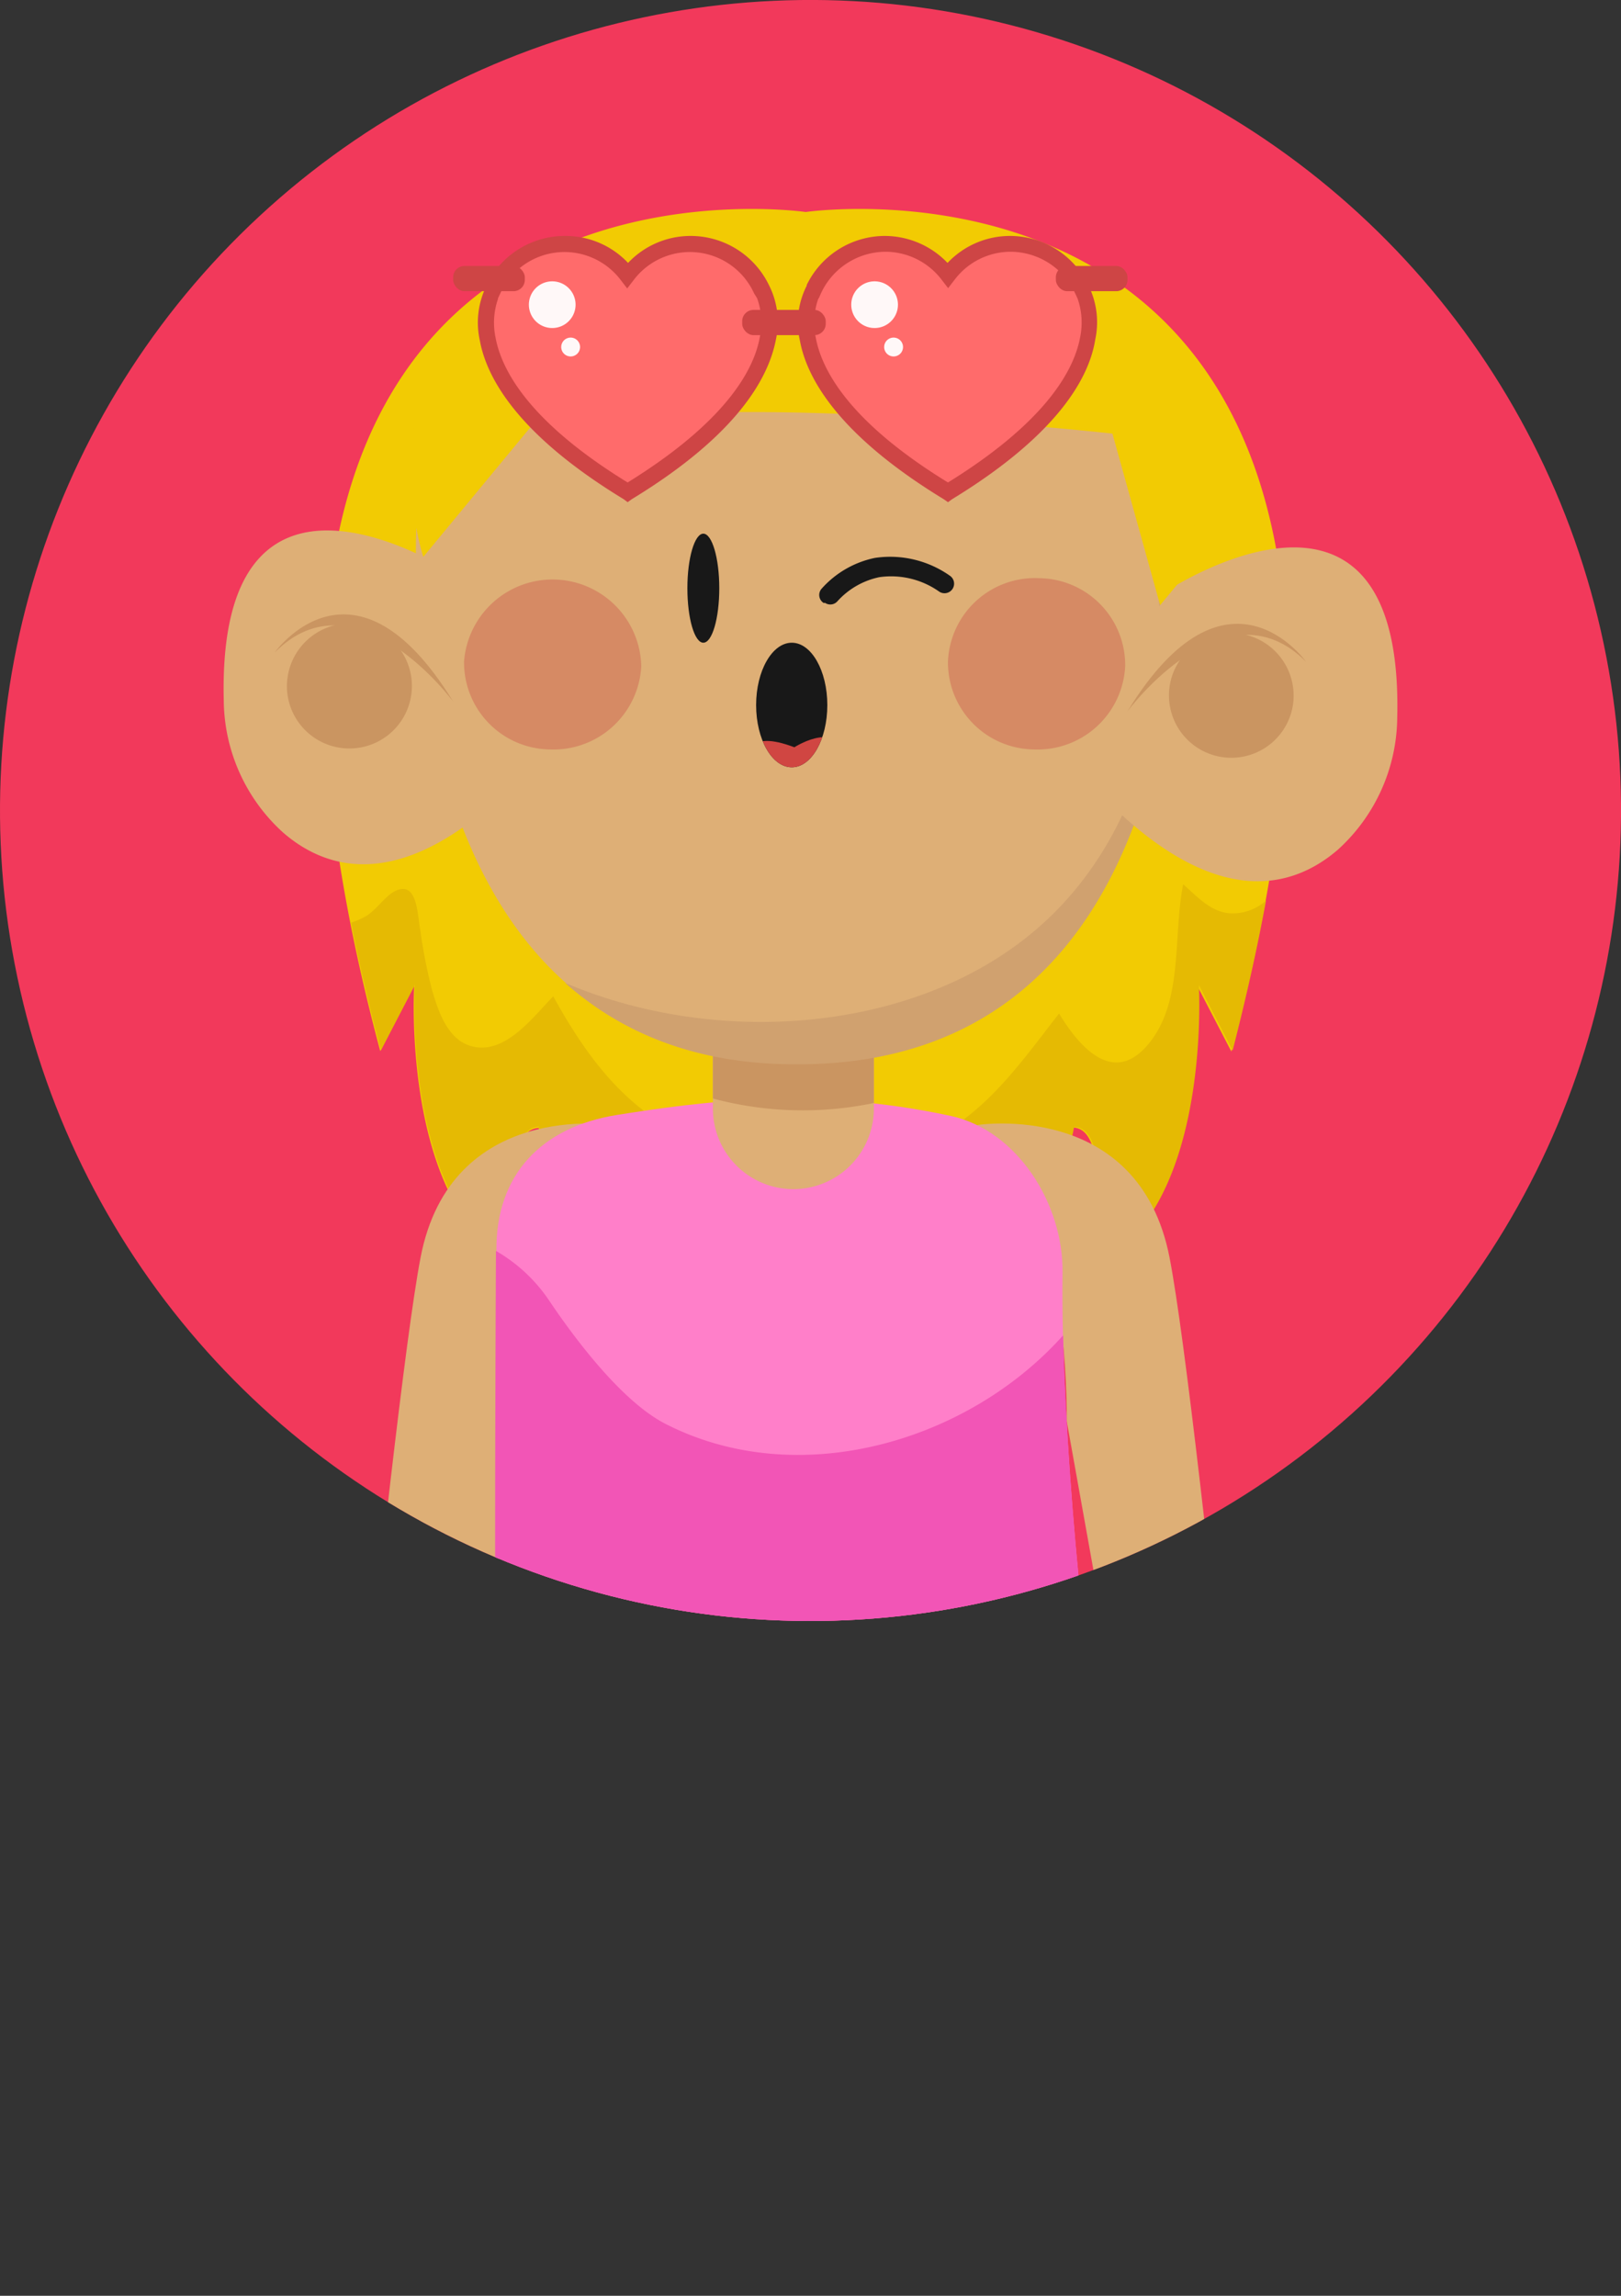<svg xmlns="http://www.w3.org/2000/svg" xmlns:xlink="http://www.w3.org/1999/xlink" viewBox="0 0 111.78 158.31"><rect x="0" y="0" width="111.78" height="158.31" fill="#333333" stroke="none"/><defs><style>.cls-1{fill:none;}.cls-2{clip-path:url(#clip-path);}.cls-3{fill:#f2395b;}.cls-4{fill:#f2cb03;}.cls-5{fill:#e5ba03;}.cls-6{fill:#deaf76;}.cls-7{fill:#ff7fc9;}.cls-8{fill:#ca9561;}.cls-9{fill:#d0a16f;}.cls-10{fill:#d68a64;}.cls-11{fill:#f255b6;}.cls-12{fill:#181818;}.cls-13{clip-path:url(#clip-path-2);}.cls-14{fill:#d04642;}.cls-15{fill:#ff6b6b;}.cls-16{fill:#ce4545;}.cls-17{fill:#fff8f8;}</style><clipPath id="clip-path"><circle class="cls-1" cx="55.89" cy="55.89" r="55.89" transform="translate(-10.3 12.69) rotate(-11.87)"/></clipPath><clipPath id="clip-path-2"><path class="cls-1" d="M52.14,48.62c0,2.37,1.1,4.29,2.46,4.29s2.45-1.92,2.45-4.29-1.1-4.3-2.45-4.3S52.14,46.25,52.14,48.62Z"/></clipPath></defs><title>Asset 7</title><g id="Layer_2" data-name="Layer 2"><g id="OBJECTS"><g class="cls-2"><circle class="cls-3" cx="55.89" cy="55.89" r="55.89" transform="translate(-10.3 12.69) rotate(-11.87)"/><path class="cls-4" d="M55.56,14.62C55,14.55,9,8.08,26.22,72.48L28.56,68s-.95,15.94,7.59,19.55c0,0-2.09-9.62,1-9.77A22.18,22.18,0,0,0,54.63,95.4H56.5A22.18,22.18,0,0,0,74,77.75c3,.15.94,9.77.94,9.77C83.51,83.91,82.57,68,82.57,68l2.34,4.51C102.17,8.08,56.09,14.55,55.56,14.62Z"/><path class="cls-5" d="M87.3,62.1a3.44,3.44,0,0,1-2.5.88c-1.33-.11-2.24-1.15-3.21-2-.73,3.63.06,8.16-2.47,11.1-2.39,2.77-4.69.11-6.09-2.19-2.46,3.15-4.81,6.58-8.44,8.49s-8,1.84-12.05,1.37c-7.23-.83-11.07-5-14.39-11.05-1.38,1.44-3.09,3.69-5.13,3.53s-2.74-2.34-3.21-3.9a35.43,35.43,0,0,1-.83-4.2c-.21-1.17-.21-3.32-1.64-2.73-.74.31-1.35,1.32-2.08,1.76a4.86,4.86,0,0,1-1.05.46c.55,2.78,1.23,5.71,2.06,8.81l2.34-4.52s-.95,15.94,7.59,19.56c0,0-2.09-9.62.95-9.78A22.18,22.18,0,0,0,54.67,95.35h1.88A22.16,22.16,0,0,0,74.07,77.7c3,.16,1,9.78,1,9.78,8.54-3.62,7.6-19.56,7.6-19.56L85,72.44C85.94,68.76,86.71,65.33,87.3,62.1Z"/><path class="cls-6" d="M67.38,77.58s11.15-1.77,13.27,9.14,7.72,69.92,7.72,69.92l-4,1.67L73.56,98S73.84,81.68,67.38,77.58Z"/><path class="cls-6" d="M42.25,77.58S31.09,75.81,29,86.72s-7.72,69.92-7.72,69.92l4,1.67L36.07,98S35.79,81.68,42.25,77.58Z"/><path class="cls-7" d="M42.56,76.88c5.66-.89,13.39-2,23,.07,4.6,1,7.77,6.08,7.71,10.79-.15,10.43,1.59,28.12,2.69,32.74,2.2,9.17-8.85,12.17-20.87,11.54S34.4,132,34.23,120.79c-.16-10.16,0-13.6,0-34.53C34.18,81,37.34,77.71,42.56,76.88Z"/><path class="cls-6" d="M54.71,82h0a5.56,5.56,0,0,0,5.55-5.55V68.67A2.24,2.24,0,0,0,58,66.43H51.39a2.23,2.23,0,0,0-2.23,2.24v7.81A5.55,5.55,0,0,0,54.71,82Z"/><path class="cls-8" d="M49.16,75.75v-5.6h11.1v5.91A23.94,23.94,0,0,1,49.16,75.75Z"/><path class="cls-6" d="M81.09,36.87s2.55,36.66-26.28,36.49S28.75,35.54,28.75,35.54,28.59,19,57.42,18.34A23.68,23.68,0,0,1,77.61,28.45,21.7,21.7,0,0,1,81.09,36.87Z"/><path class="cls-9" d="M70.8,64.63c6.13-4.86,9.08-12.49,9.23-20.08A70.32,70.32,0,0,0,78.29,29.9a17.07,17.07,0,0,1,2.82,7s2.54,36.66-26.28,36.49c-7,0-12.1-2.27-15.87-5.62C49.12,72.12,62.39,71.31,70.8,64.63Z"/><path class="cls-6" d="M80.35,40.82s16.46-11,16,8.63a12.44,12.44,0,0,1-4.08,9.13c-3.35,2.9-9,4.26-17.23-4.7Z"/><path class="cls-8" d="M89.14,48.72a4.3,4.3,0,1,1-3.48-5A4.32,4.32,0,0,1,89.14,48.72Z"/><path class="cls-8" d="M77.75,49.05s6.7-9.07,12.31-3.42C90.06,45.63,84.58,37.89,77.75,49.05Z"/><path class="cls-6" d="M31.43,39.65s-16.47-11-16,8.63a12.42,12.42,0,0,0,4.08,9.12c3.34,2.91,9,4.27,17.23-4.69Z"/><path class="cls-8" d="M19.85,48.06a4.31,4.31,0,1,0,3.49-5A4.33,4.33,0,0,0,19.85,48.06Z"/><path class="cls-8" d="M31.25,48.38S24.55,39.31,18.94,45C18.94,45,24.41,37.23,31.25,48.38Z"/><path class="cls-10" d="M65.37,45.61a6,6,0,0,0,5.93,6.07,6.05,6.05,0,0,0,6.29-5.75,6,6,0,0,0-5.93-6.06,6,6,0,0,0-6.29,5.74"/><path class="cls-10" d="M32,45.61a6,6,0,0,0,5.93,6.07,6.06,6.06,0,0,0,6.29-5.75A6.12,6.12,0,0,0,32,45.61"/><path class="cls-11" d="M73.31,92.08C66.72,99.46,55,102.87,45.86,98.17c-3-1.55-6.25-5.89-8-8.5a11.06,11.06,0,0,0-3.66-3.41h0s-.13,24.37,0,34.53C34.4,132,43.08,131.39,55.1,132S78.17,129.65,76,120.48C75,116.45,73.57,102.5,73.31,92.08Z"/><path class="cls-12" d="M47.4,40.56c0,2.08.49,3.76,1.1,3.76s1.1-1.68,1.1-3.76-.5-3.76-1.1-3.76S47.4,38.48,47.4,40.56Z"/><path class="cls-12" d="M56.8,41.58a.65.65,0,0,1-.13-1,6.74,6.74,0,0,1,3.67-2.11,7.15,7.15,0,0,1,5.16,1.23.66.66,0,0,1,.17.93l0,0a.66.66,0,0,1-.9.17,5.74,5.74,0,0,0-4.13-1,5.36,5.36,0,0,0-2.91,1.68.65.65,0,0,1-.84.09Z"/><path class="cls-12" d="M52.14,48.62c0,2.37,1.1,4.29,2.46,4.29s2.45-1.92,2.45-4.29-1.1-4.3-2.45-4.3S52.14,46.25,52.14,48.62Z"/><g class="cls-13"><path class="cls-14" d="M51.78,52.14s-.34-1.87,3-.61c0,0,2.57-1.68,3.46.17C58.23,51.7,55.79,54.27,51.78,52.14Z"/></g><path class="cls-4" d="M81.16,40.33,80,41.73,76.71,29.9s-25.28-2.8-36.53-.72L39,26.55l-.88,3.35-1.31-.72L29.19,38.4S20.83,13.53,56.5,14.65,81.16,40.33,81.16,40.33Z"/><path class="cls-15" d="M52.55,20h0a5.43,5.43,0,0,0-9.26-1A5.42,5.42,0,0,0,34,20h0a5.09,5.09,0,0,0-.39,3.37v0c.47,2.52,2.58,6.25,9.66,10.56h0c7.09-4.31,9.2-8,9.66-10.56v0A5,5,0,0,0,52.55,20Z"/><path class="cls-16" d="M43.57,34.42l-.29.21L43,34.42c-7.36-4.48-9.45-8.41-9.91-10.93a5.7,5.7,0,0,1,.46-3.79l0-.05A6,6,0,0,1,39,16.27a5.92,5.92,0,0,1,4.31,1.86,5.92,5.92,0,0,1,4.32-1.86,6,6,0,0,1,5.4,3.4l0,0a5.63,5.63,0,0,1,.47,3.77C53,26,50.93,29.94,43.57,34.42ZM34.35,20.59a5,5,0,0,0-.18,2.68c.42,2.28,2.34,5.84,9.11,10,6.77-4.19,8.7-7.75,9.11-10a4.94,4.94,0,0,0-.18-2.7h0L52,20.23a4.86,4.86,0,0,0-8.31-.91l-.44.57-.44-.57a4.86,4.86,0,0,0-8.31.91l-.17.36Z"/><path class="cls-15" d="M74.63,20h0a5.42,5.42,0,0,0-9.25-1,5.43,5.43,0,0,0-9.26,1h0a5,5,0,0,0-.4,3.37v0c.46,2.52,2.57,6.25,9.65,10.56h0c7.08-4.31,9.19-8,9.65-10.56v0A5,5,0,0,0,74.63,20Z"/><path class="cls-16" d="M65.66,34.42l-.29.21-.3-.21c-7.35-4.48-9.45-8.41-9.91-10.93a5.6,5.6,0,0,1,.47-3.79l0-.05a6,6,0,0,1,5.39-3.38,6,6,0,0,1,4.32,1.86,5.92,5.92,0,0,1,4.31-1.86,6,6,0,0,1,5.4,3.4l0,0a5.7,5.7,0,0,1,.47,3.77C75.11,26,73,29.94,65.66,34.42ZM56.43,20.59a5,5,0,0,0-.18,2.68c.42,2.28,2.34,5.84,9.12,10,6.77-4.19,8.69-7.75,9.11-10a5,5,0,0,0-.18-2.7h0l-.17-.36a4.92,4.92,0,0,0-4.44-2.85,4.85,4.85,0,0,0-3.87,1.94l-.44.57-.44-.57a4.88,4.88,0,0,0-3.88-1.94,4.93,4.93,0,0,0-4.44,2.85l-.16.36Z"/><rect class="cls-16" x="51.18" y="21.37" width="5.76" height="1.74" rx="0.78"/><rect class="cls-16" x="72.81" y="18.34" width="4.94" height="1.74" rx="0.78"/><rect class="cls-16" x="31.25" y="18.34" width="4.94" height="1.74" rx="0.78"/><path class="cls-17" d="M39.69,21a1.61,1.61,0,1,1-1.61-1.6A1.61,1.61,0,0,1,39.69,21Z"/><path class="cls-17" d="M40,23.93a.65.65,0,1,1-.65-.65A.65.65,0,0,1,40,23.93Z"/><path class="cls-17" d="M61.92,21a1.61,1.61,0,1,1-1.61-1.6A1.61,1.61,0,0,1,61.92,21Z"/><path class="cls-17" d="M62.27,23.93a.65.65,0,1,1-.65-.65A.65.65,0,0,1,62.27,23.93Z"/></g></g></g></svg>